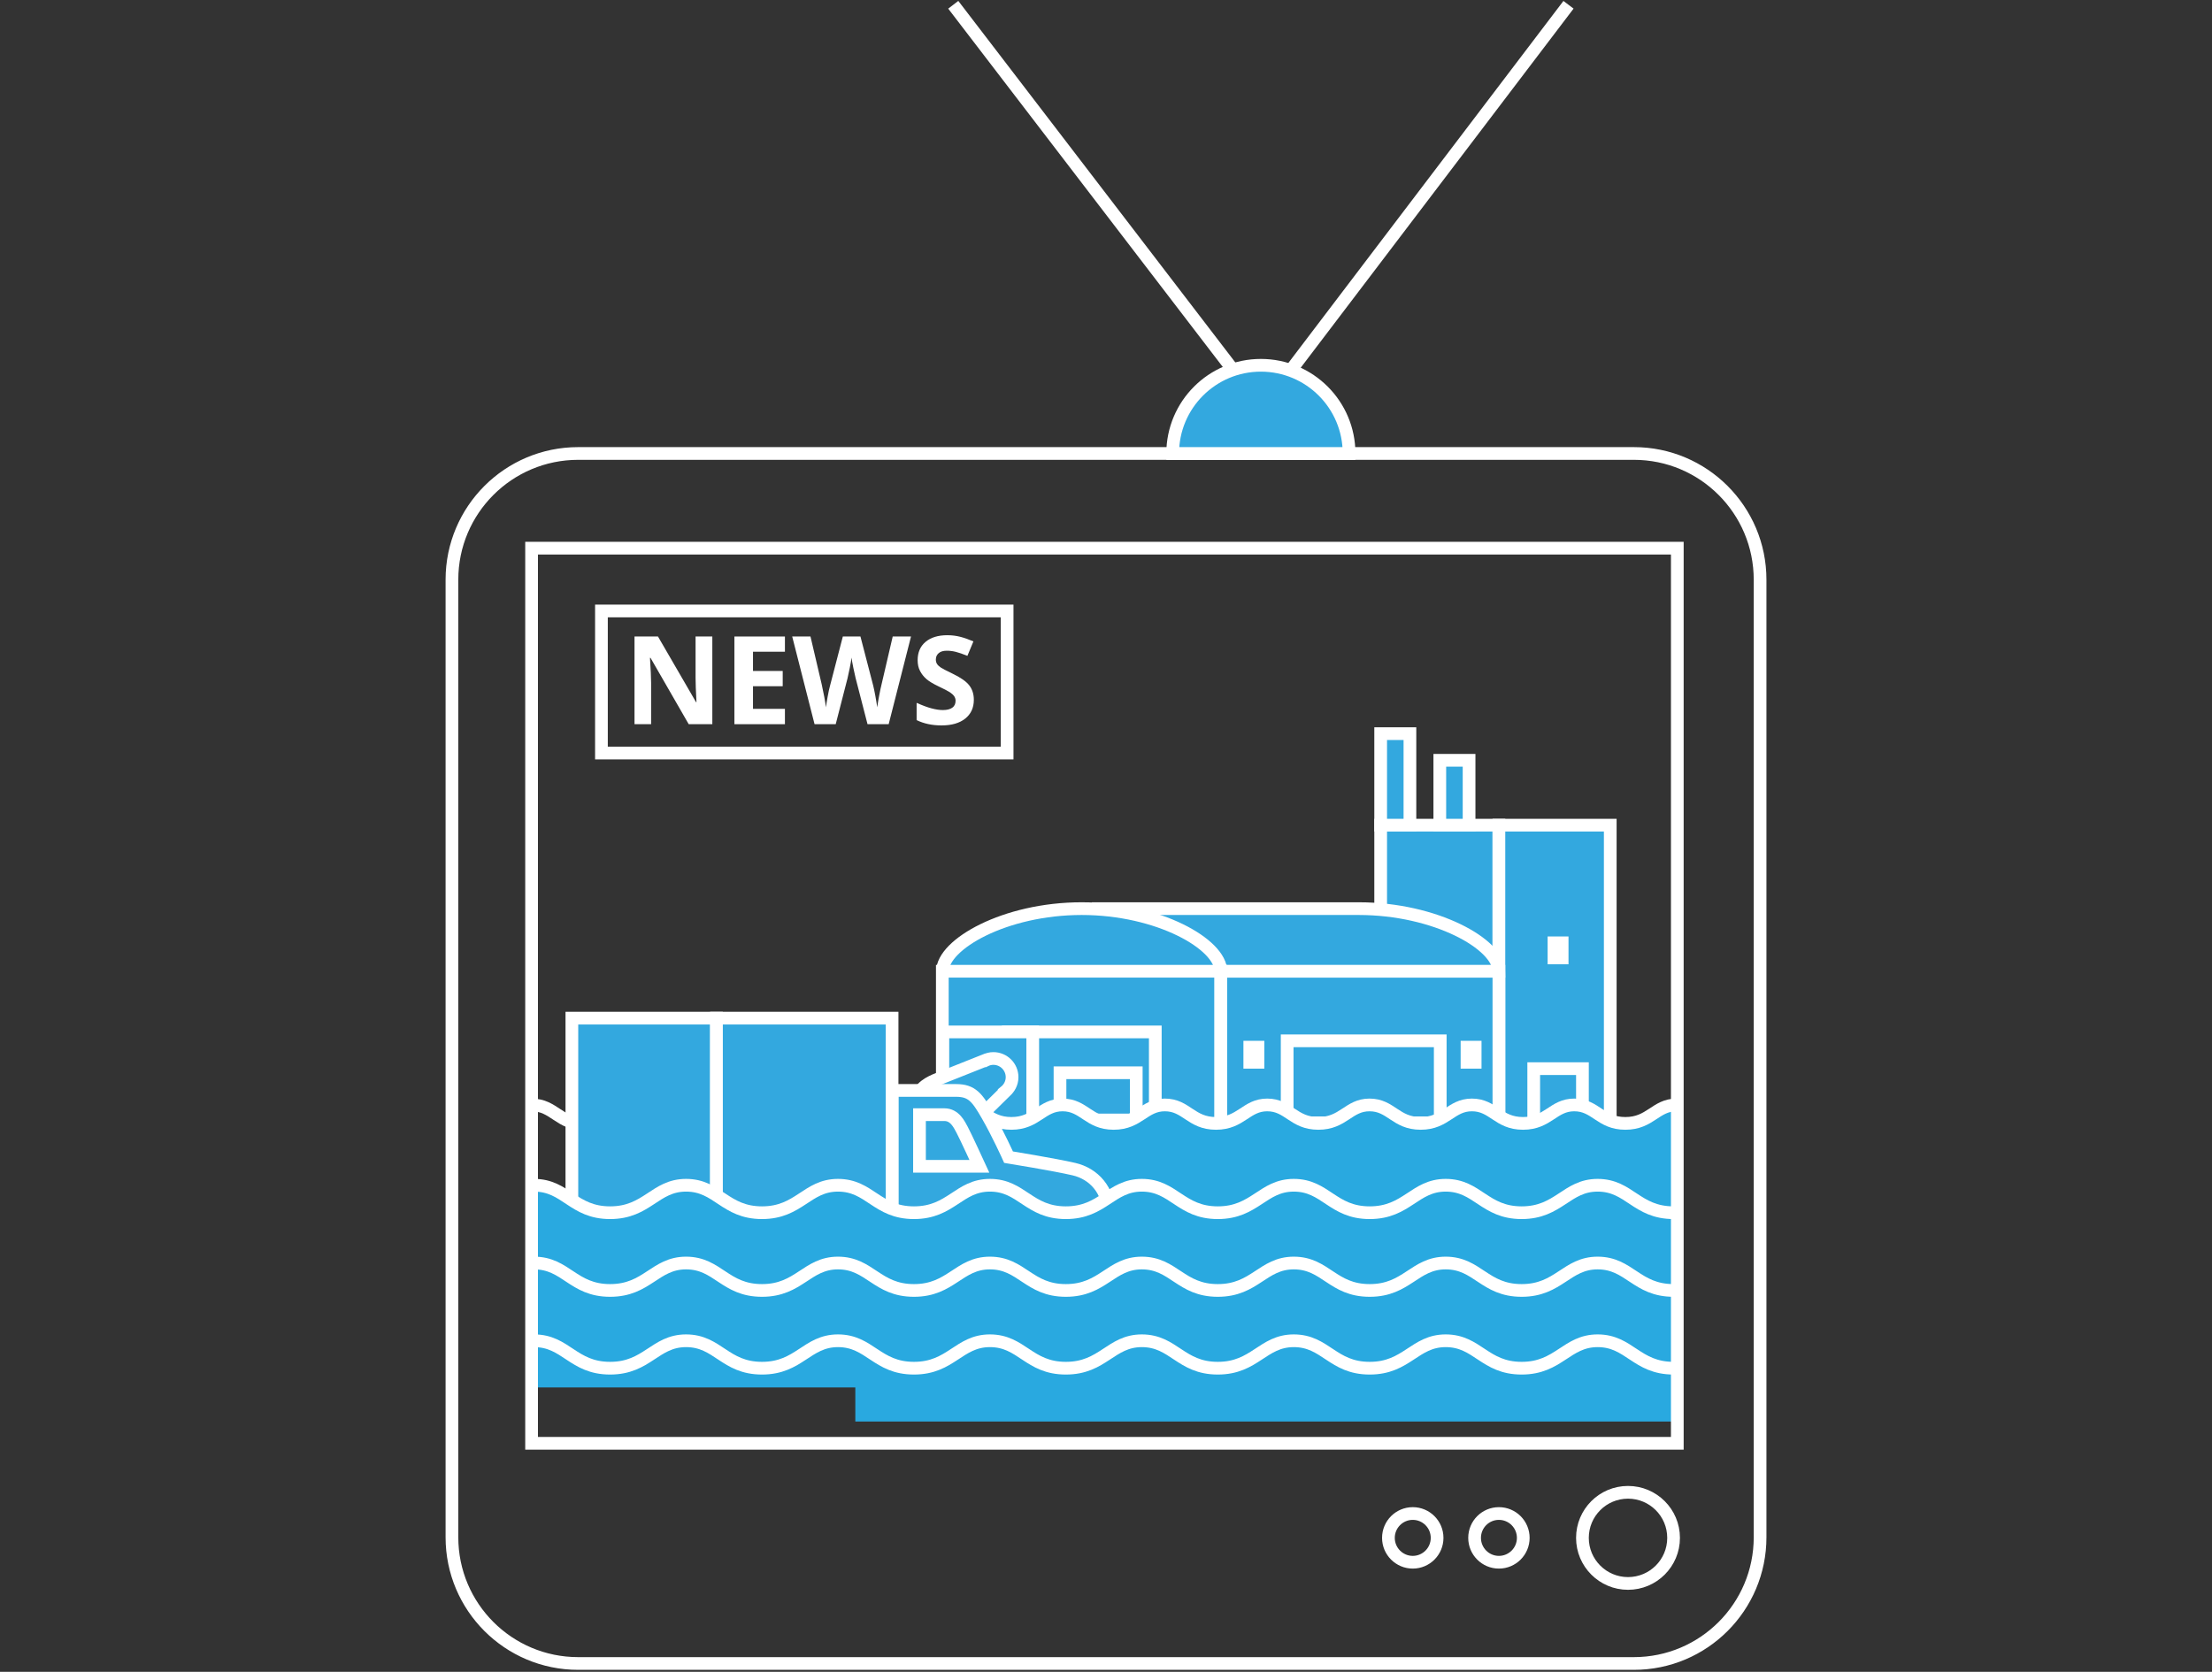 <?xml version="1.0" encoding="utf-8"?>
<!-- Generator: Adobe Illustrator 16.0.0, SVG Export Plug-In . SVG Version: 6.00 Build 0)  -->
<!DOCTYPE svg PUBLIC "-//W3C//DTD SVG 1.1//EN" "http://www.w3.org/Graphics/SVG/1.1/DTD/svg11.dtd">
<svg version="1.1" id="Layer_1" xmlns="http://www.w3.org/2000/svg" xmlns:xlink="http://www.w3.org/1999/xlink" x="0px" y="0px"
	 width="347.923px" height="263px" viewBox="-69.8 0 347.923 263" enable-background="new -69.8 0 347.923 263"
	 xml:space="preserve">
<rect x="-69.8" y="0" width="347.923" height="263" fill="#333333" stroke="none"/>
<title>XMLID_2961_</title>
<desc>Created with Sketch.</desc>
<g id="Page-1">
	<g id="_x5B_2016.10.17_x5D_-iPrepare_x5F_All-Desktop-_x28_NoDisaster_x29_" transform="translate(-8792, -11312)">
		<g id="draft">
			<g id="Group" transform="translate(8500, 6149)">
				<g id="XMLID_2961_" transform="translate(293, 5163)">
					<g id="XMLID_2996_" transform="translate(12, 115)">
						<g id="XMLID_2999_" transform="translate(0, 14)">
							<g id="XMLID_3003_" transform="translate(61, 0)">
								
									<rect id="XMLID_3034_" x="73.363" y="0.811" fill="#33A8DF" stroke="#FFFFFF" stroke-width="2" width="18.597" height="49.246"/>
								
									<rect id="XMLID_3033_" x="91.961" y="0.811" fill="#33A8DF" stroke="#FFFFFF" stroke-width="2" width="17.514" height="49.246"/>
								
									<rect id="XMLID_3032_" x="48.189" y="23.791" fill="#33A8DF" stroke="#FFFFFF" stroke-width="2" width="43.771" height="26.266"/>
								
									<rect id="XMLID_3031_" x="97.438" y="39.113" fill="#33A8DF" stroke="#FFFFFF" stroke-width="2" width="7.662" height="10.943"/>
								<g id="XMLID_3027_" transform="translate(51, 34)">
									<rect id="Rectangle-path" x="1.777" y="1.736" fill="#33A8DF" width="1.287" height="2.377"/>
									<polygon id="Shape" fill="#FFFFFF" points="4.064,0.736 0.777,0.736 0.777,5.113 4.064,5.113 									"/>
								</g>
								<g id="XMLID_3023_" transform="translate(85, 34)">
									<rect id="Rectangle-path_1_" x="1.943" y="1.736" fill="#33A8DF" width="1.283" height="2.377"/>
									<polygon id="Shape_1_" fill="#FFFFFF" points="4.227,0.736 0.943,0.736 0.943,5.113 4.227,5.113 									"/>
								</g>
								<g id="XMLID_3019_" transform="translate(99, 18)">
									<rect id="Rectangle-path_2_" x="1.625" y="1.318" fill="#33A8DF" width="1.283" height="2.377"/>
									<polygon id="Shape_2_" fill="#FFFFFF" points="3.908,0.318 0.625,0.318 0.625,4.695 3.908,4.695 									"/>
								</g>
								<path id="XMLID_3018_" fill="#33A8DF" stroke="#FFFFFF" stroke-width="2" d="M27.941,13.941h41.973
									c12.092,0,22.047,5.617,22.047,9.85H47.643"/>
								<path id="XMLID_3017_" fill="#33A8DF" stroke="#FFFFFF" stroke-width="2" d="M4.446,23.791c0-4.232,9.804-9.85,21.891-9.85
									c12.089,0,21.89,5.617,21.89,9.85"/>
								
									<rect id="XMLID_3016_" x="4.418" y="23.791" fill="#33A8DF" stroke="#FFFFFF" stroke-width="2" width="43.771" height="26.266"/>
								<g id="XMLID_3013_" transform="translate(58, 34)">
									
										<rect id="XMLID_3015_" x="0.656" y="0.736" fill="#33A8DF" stroke="#FFFFFF" stroke-width="2" width="24.078" height="15.32"/>
									<path id="XMLID_3014_" fill="#33A8DF" stroke="#FFFFFF" stroke-width="2" d="M0.656,13.631h24.078"/>
								</g>
								<g id="XMLID_3004_" transform="translate(0, 33)">
									
										<rect id="XMLID_3012_" x="14.784" y="0.336" fill="#33A8DF" stroke="#FFFFFF" stroke-width="2" width="23.131" height="16.707"/>
									
										<rect id="XMLID_3011_" x="4.501" y="0.336" fill="#33A8DF" stroke="#FFFFFF" stroke-width="2" width="14.137" height="16.707"/>
									<g id="XMLID_3009_" transform="translate(0, 4)">
										<path id="XMLID_3010_" fill="#33A8DF" stroke="#FFFFFF" stroke-width="2" d="M15.389,3.455
											c0-1.623-1.317-2.941-2.945-2.941c-0.451,0-0.878,0.111-1.264,0.301l-0.028-0.01L3.27,3.939l0,0
											c-1.3,0.578-3.012,1.523-3.2,4.166c-0.188,2.648,2.181,4.938,4.834,4.938c1.187,0,2.279-0.436,3.12-1.146h0.002
											l0.015-0.011c0.163-0.141,0.314-0.284,0.456-0.446l5.781-5.683l-0.004-0.014C14.941,5.207,15.389,4.387,15.389,3.455
											L15.389,3.455z"/>
									</g>
									
										<rect id="XMLID_3008_" x="22.926" y="6.76" fill="#33A8DF" stroke="#FFFFFF" stroke-width="2" width="11.995" height="10.283"/>
									<path id="XMLID_3005_" fill="#33A8DF" stroke="#FFFFFF" stroke-width="2" d="M22.926,14.188h11.995"/>
								</g>
							</g>
							<path id="XMLID_3002_" fill="#29A9E0" d="M51.731,44.752c3.291,0,4.315,2.91,8.247,2.91c3.945,0,4.854-2.91,8.152-2.91
								c3.379,0,4.153,2.91,8.096,2.91c3.939,0,4.775-2.91,8.075-2.91c3.376,0,4.119,2.91,8.059,2.91c3.941,0,4.752-2.91,8.059-2.91
								c3.38,0,4.109,2.91,8.049,2.91c3.947,0,4.751-2.91,8.053-2.91c3.381,0,4.104,2.91,8.049,2.91c3.934,0,4.748-2.91,8.043-2.91
								c3.388,0,4.109,2.91,8.048,2.91c3.942,0,4.751-2.91,8.055-2.91c3.382,0,4.109,2.91,8.045,2.91c3.944,0,4.753-2.91,8.052-2.91
								c3.381,0,4.086,2.91,8.027,2.91s4.748-2.91,8.038-2.91v49.873H51.732L51.731,44.752L51.731,44.752z"/>
							<path id="XMLID_3001_" fill="none" stroke="#FFFFFF" stroke-width="2" d="M180.902,44.822c-3.307,0-4.107,2.904-8.049,2.904
								c-3.942,0-4.664-2.904-8.045-2.904c-3.3,0-4.106,2.904-8.052,2.904c-3.937,0-4.664-2.904-8.045-2.904
								c-3.304,0-4.11,2.904-8.055,2.904c-3.938,0-4.66-2.904-8.048-2.904c-3.295,0-4.104,2.904-8.043,2.904
								c-3.943,0-4.668-2.904-8.049-2.904c-3.302,0-4.104,2.904-8.053,2.904c-3.939,0-4.665-2.904-8.046-2.904
								c-3.299,0-4.106,2.904-8.05,2.904c-3.932,0-4.664-2.904-8.041-2.904c-3.301,0-4.111,2.904-8.051,2.904
								c-3.942,0-4.672-2.904-8.05-2.904c-3.299,0-4.109,2.904-8.046,2.904c-3.938,0-4.669-2.904-8.05-2.904"/>
							<path id="XMLID_3000_" fill="none" stroke="#FFFFFF" stroke-width="2" d="M51.731,44.822c-3.481,0-4.321,3.062-8.481,3.062
								c-4.158,0-4.922-3.062-8.486-3.062c-3.479,0-4.333,3.062-8.489,3.062c-4.154,0-4.918-3.062-8.483-3.062
								c-3.484,0-4.334,3.062-8.489,3.062c-4.156,0-4.923-3.062-8.482-3.062"/>
						</g>
						
							<rect id="XMLID_2998_" x="143.665" y="4.604" fill="#33A8DF" stroke="#FFFFFF" stroke-width="2" width="4.604" height="10.207"/>
						
							<rect id="XMLID_2997_" x="134.363" y="0.412" fill="#33A8DF" stroke="#FFFFFF" stroke-width="2" width="4.603" height="14.398"/>
					</g>
					<g id="XMLID_2984_" transform="translate(17, 160)">
						<path id="XMLID_2995_" fill="#33A8DF" stroke="#FFFFFF" stroke-width="2" d="M19.97,39.043c0,3.586-2.901,6.49-6.483,6.49
							c-3.589,0-6.494-2.904-6.494-6.49s2.905-6.49,6.494-6.49C17.068,32.553,19.97,35.457,19.97,39.043L19.97,39.043z"/>
						<path id="XMLID_2994_" fill="#33A8DF" stroke="#FFFFFF" stroke-width="2" d="M81.138,23.926
							c-3.021-0.707-10.304-1.889-10.304-1.889s-1.709-3.793-3.326-6.584c-1.607-2.795-2.439-3.912-4.918-3.912H52.515v21.125H5.398
							v6.496h46.897h13.241h21.098v-4.061c0,0,0,0,0-3.979C86.634,27.146,84.166,24.637,81.138,23.926L81.138,23.926z"/>
						
							<rect id="XMLID_2993_" x="2.15" y="0.168" fill="#33A8DF" stroke="#FFFFFF" stroke-width="2" width="22.741" height="32.498"/>
						
							<rect id="XMLID_2992_" x="24.893" y="0.168" fill="#33A8DF" stroke="#FFFFFF" stroke-width="2" width="27.622" height="32.498"/>
						
							<rect id="XMLID_2991_" x="0.523" y="34.287" fill="#33A8DF" stroke="#FFFFFF" stroke-width="2" width="25.998" height="4.875"/>
						<path id="XMLID_2990_" fill="#33A8DF" stroke="#FFFFFF" stroke-width="2" d="M42.735,39.043c0,3.586-2.902,6.49-6.493,6.49
							c-3.58,0-6.489-2.904-6.489-6.49s2.909-6.49,6.489-6.49C39.833,32.553,42.735,35.457,42.735,39.043L42.735,39.043z"/>
						
							<rect id="XMLID_2989_" x="75.266" y="34.287" fill="#33A8DF" stroke="#FFFFFF" stroke-width="2" width="12.996" height="4.875"/>
						<path id="XMLID_2988_" fill="#33A8DF" stroke="#FFFFFF" stroke-width="2" d="M78.519,39.043c0,3.586-2.901,6.49-6.482,6.49
							c-3.593,0-6.5-2.904-6.5-6.49s2.907-6.49,6.5-6.49C75.617,32.553,78.519,35.457,78.519,39.043L78.519,39.043z"/>
						<path id="XMLID_2987_" fill="#33A8DF" stroke="#FFFFFF" stroke-width="2" d="M75.151,39.043c0,1.723-1.394,3.115-3.115,3.115
							c-1.729,0-3.124-1.393-3.124-3.115s1.395-3.121,3.124-3.121C73.758,35.922,75.151,37.32,75.151,39.043L75.151,39.043z"/>
						<circle id="XMLID_2986_" fill="#33A8DF" stroke="#FFFFFF" stroke-width="2" cx="36.245" cy="39.043" r="3.116"/>
						<path id="XMLID_2985_" fill="#33A8DF" stroke="#FFFFFF" stroke-width="2" d="M56.826,23.477h9.423
							c0,0-2.262-4.926-2.717-5.746c-0.449-0.821-1.146-2.379-2.792-2.379h-3.914V23.477L56.826,23.477z"/>
					</g>
					<path id="XMLID_2983_" fill="#29A9E0" d="M192.408,190.777c-5.85,0-6.907-4.32-11.922-4.32c-4.902,0-6.096,4.32-11.95,4.32
						c-5.845,0-6.935-4.32-11.946-4.32c-4.902,0-6.1,4.32-11.951,4.32s-6.93-4.32-11.943-4.32c-4.899,0-6.106,4.32-11.954,4.32
						c-5.847,0-6.931-4.32-11.951-4.32c-4.896,0-6.1,4.32-11.949,4.32c-5.853,0-6.937-4.32-11.95-4.32
						c-4.902,0-6.114,4.32-11.959,4.32c-5.846,0-6.949-4.32-11.973-4.32c-4.893,0-6.13,4.32-11.988,4.32
						c-5.843,0-6.995-4.32-12.015-4.32c-4.896,0-6.249,4.32-12.094,4.32c-5.85,0-7.375-4.32-12.244-4.32v31.807h179.819
						L192.408,190.777L192.408,190.777z"/>
					<path id="XMLID_2982_" fill="none" stroke="#FFFFFF" stroke-width="2" d="M192.438,190.777c-5.855,0-6.937-4.32-11.949-4.32
						c-4.903,0-6.098,4.32-11.951,4.32c-5.846,0-6.934-4.32-11.946-4.32c-4.903,0-6.1,4.32-11.952,4.32
						c-5.851,0-6.929-4.32-11.943-4.32c-4.898,0-6.1,4.32-11.951,4.32c-5.846,0-6.928-4.32-11.953-4.32
						c-4.896,0-6.096,4.32-11.945,4.32c-5.849,0-6.927-4.32-11.944-4.32c-4.904,0-6.104,4.32-11.947,4.32
						c-5.85,0-6.937-4.32-11.951-4.32c-4.902,0-6.098,4.32-11.95,4.32c-5.854,0-6.935-4.32-11.945-4.32
						c-4.904,0-6.1,4.32-11.947,4.32c-5.847,0-6.934-4.32-11.954-4.32"/>
					<path id="XMLID_2981_" fill="none" stroke="#FFFFFF" stroke-width="2" d="M192.438,203.006c-5.855,0-6.937-4.314-11.949-4.314
						c-4.903,0-6.098,4.314-11.951,4.314c-5.846,0-6.934-4.314-11.946-4.314c-4.903,0-6.1,4.314-11.952,4.314
						c-5.851,0-6.929-4.314-11.943-4.314c-4.898,0-6.1,4.314-11.951,4.314c-5.846,0-6.928-4.314-11.953-4.314
						c-4.896,0-6.096,4.314-11.945,4.314c-5.849,0-6.927-4.314-11.944-4.314c-4.904,0-6.104,4.314-11.947,4.314
						c-5.85,0-6.937-4.314-11.951-4.314c-4.902,0-6.098,4.314-11.95,4.314c-5.854,0-6.935-4.314-11.945-4.314
						c-4.904,0-6.1,4.314-11.947,4.314c-5.847,0-6.934-4.314-11.954-4.314"/>
					<path id="XMLID_2980_" fill="none" stroke="#FFFFFF" stroke-width="2" d="M192.438,215.236c-5.855,0-6.937-4.314-11.949-4.314
						c-4.903,0-6.098,4.314-11.951,4.314c-5.846,0-6.934-4.314-11.946-4.314c-4.903,0-6.1,4.314-11.952,4.314
						c-5.851,0-6.929-4.314-11.943-4.314c-4.898,0-6.1,4.314-11.951,4.314c-5.846,0-6.928-4.314-11.953-4.314
						c-4.896,0-6.096,4.314-11.945,4.314c-5.849,0-6.927-4.314-11.944-4.314c-4.904,0-6.104,4.314-11.947,4.314
						c-5.85,0-6.937-4.314-11.951-4.314c-4.902,0-6.098,4.314-11.95,4.314c-5.854,0-6.935-4.314-11.945-4.314
						c-4.904,0-6.1,4.314-11.947,4.314c-5.847,0-6.934-4.314-11.954-4.314"/>
					
						<rect id="XMLID_2979_" x="12.812" y="86.234" fill="none" stroke="#FFFFFF" stroke-width="2" width="180.209" height="140.818"/>
					<path id="XMLID_2978_" fill="none" stroke="#FFFFFF" stroke-width="2" d="M186.188,71.338H20.143
						c-10.969,0-19.858,8.891-19.858,19.859v150.635c0,10.969,8.89,19.859,19.858,19.859h166.044
						c10.967,0,19.855-8.892,19.855-19.859V91.197C206.043,80.229,197.152,71.338,186.188,71.338L186.188,71.338z"/>
					<g id="XMLID_2967_" transform="translate(23, 96)">
						<rect id="XMLID_2977_" x="0.799" y="0.113" fill="none" stroke="#FFFFFF" stroke-width="2" width="63.81" height="22.352"/>
						<path id="XMLID_2975_" fill="#FFFFFF" d="M18.242,17.926h-3.717L8.518,7.488H8.434c0.119,1.846,0.179,3.16,0.179,3.945v6.492
							H6.002V4.13h3.689l5.991,10.332h0.066c-0.098-1.793-0.142-3.059-0.142-3.801V4.13h2.635L18.242,17.926L18.242,17.926z"/>
						<polygon id="XMLID_2973_" fill="#FFFFFF" points="29.66,17.926 21.715,17.926 21.715,4.131 29.66,4.131 29.66,6.526 
							24.638,6.526 24.638,9.553 29.311,9.553 29.311,11.953 24.638,11.953 24.638,15.512 29.66,15.512 						"/>
						<path id="XMLID_2970_" fill="#FFFFFF" d="M45.979,17.926h-3.327l-1.872-7.248c-0.068-0.258-0.186-0.791-0.355-1.6
							c-0.164-0.809-0.262-1.348-0.29-1.629c-0.035,0.342-0.129,0.887-0.279,1.639s-0.27,1.287-0.349,1.613l-1.858,7.225h-3.328
							L30.805,4.131h2.876l1.764,7.527c0.31,1.393,0.535,2.598,0.673,3.617c0.04-0.361,0.119-0.914,0.261-1.666
							c0.133-0.752,0.263-1.335,0.381-1.753l2.01-7.726h2.769l2.007,7.726c0.092,0.347,0.197,0.878,0.332,1.587
							c0.131,0.711,0.231,1.322,0.301,1.832c0.064-0.492,0.165-1.104,0.303-1.837c0.138-0.729,0.266-1.327,0.379-1.78l1.754-7.527
							h2.878L45.979,17.926L45.979,17.926z"/>
						<path id="XMLID_2968_" fill="#FFFFFF" d="M59.373,14.094c0,1.248-0.453,2.227-1.348,2.947
							c-0.896,0.717-2.143,1.078-3.741,1.078c-1.471,0-2.774-0.281-3.909-0.836v-2.715c0.931,0.416,1.721,0.707,2.365,0.873
							c0.646,0.172,1.236,0.262,1.768,0.262c0.644,0,1.135-0.129,1.476-0.371c0.35-0.246,0.519-0.611,0.519-1.094
							c0-0.273-0.078-0.509-0.227-0.725c-0.152-0.211-0.375-0.414-0.664-0.607c-0.296-0.193-0.889-0.506-1.792-0.932
							c-0.841-0.4-1.474-0.781-1.894-1.143c-0.424-0.369-0.761-0.791-1.012-1.279c-0.256-0.482-0.378-1.049-0.378-1.695
							c0-1.223,0.412-2.18,1.239-2.878c0.831-0.7,1.975-1.052,3.432-1.052c0.717,0,1.402,0.088,2.057,0.256
							c0.653,0.172,1.33,0.412,2.043,0.721l-0.945,2.271c-0.734-0.299-1.347-0.51-1.825-0.629c-0.483-0.123-0.955-0.178-1.423-0.178
							c-0.553,0-0.976,0.125-1.271,0.385c-0.299,0.256-0.444,0.594-0.444,1.006c0,0.26,0.059,0.484,0.179,0.679
							c0.121,0.192,0.313,0.377,0.571,0.558c0.263,0.176,0.88,0.5,1.854,0.967c1.288,0.615,2.173,1.234,2.65,1.854
							C59.134,12.436,59.373,13.197,59.373,14.094L59.373,14.094z"/>
					</g>
					<circle id="XMLID_2966_" fill="none" stroke="#FFFFFF" stroke-width="2" cx="185.268" cy="241.93" r="7.169"/>
					<path id="XMLID_2965_" fill="none" stroke="#FFFFFF" stroke-width="2" d="M161.137,241.93c0,2.113,1.709,3.832,3.824,3.832
						c2.121,0,3.832-1.719,3.832-3.832s-1.711-3.832-3.832-3.832C162.846,238.098,161.137,239.814,161.137,241.93L161.137,241.93z"
						/>
					<path id="XMLID_2964_" fill="none" stroke="#FFFFFF" stroke-width="2" d="M147.583,241.93c0,2.113,1.715,3.832,3.831,3.832
						c2.115,0,3.826-1.719,3.826-3.832s-1.711-3.832-3.826-3.832C149.298,238.098,147.583,239.814,147.583,241.93L147.583,241.93z"
						/>
					<polyline id="XMLID_2963_" fill="none" stroke="#FFFFFF" stroke-width="2" points="79.138,0.752 127.727,64.17 175.908,0.752 
											"/>
					<path id="XMLID_2962_" fill="#33A8DF" stroke="#FFFFFF" stroke-width="2" d="M127.521,57.465
						c-7.66,0-13.871,6.213-13.871,13.873h27.744C141.395,63.678,135.189,57.465,127.521,57.465L127.521,57.465z"/>
				</g>
			</g>
		</g>
	</g>
</g>
</svg>

